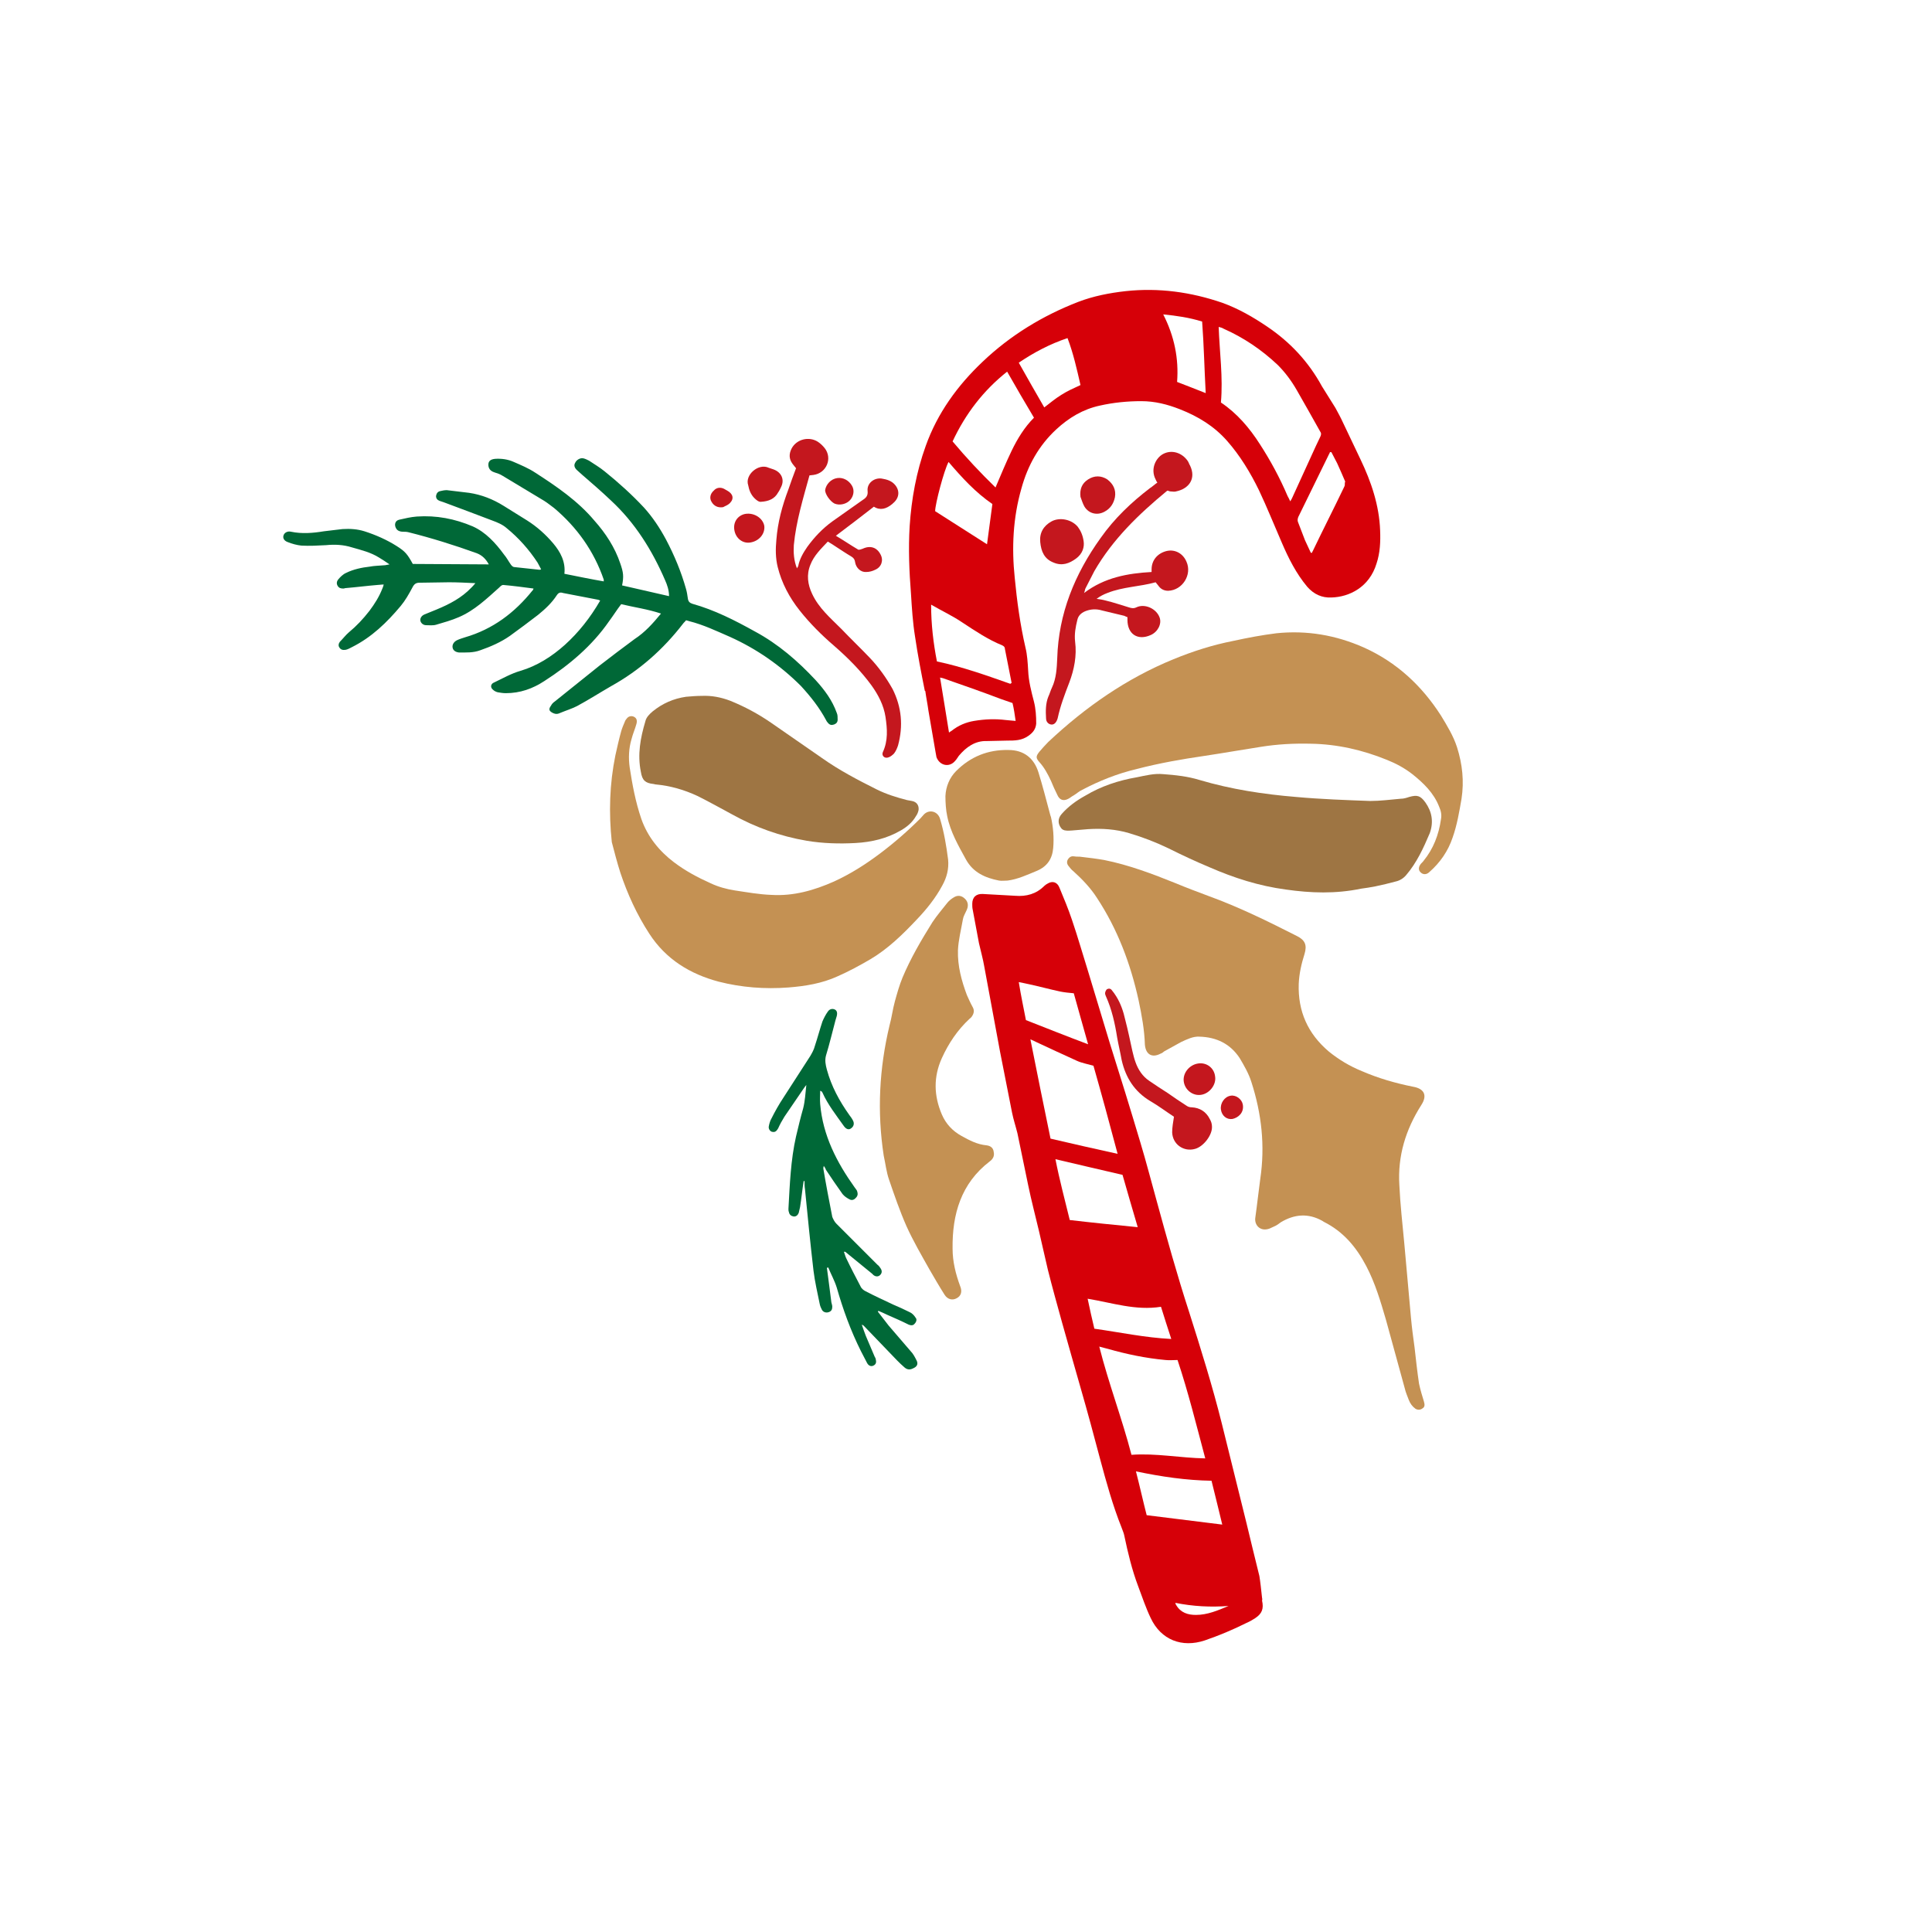 <?xml version="1.0" encoding="utf-8"?>
<!-- Generator: Adobe Illustrator 21.1.0, SVG Export Plug-In . SVG Version: 6.00 Build 0)  -->
<svg version="1.1" id="Calque_1" xmlns="http://www.w3.org/2000/svg" xmlns:xlink="http://www.w3.org/1999/xlink" x="0px" y="0px"
	 viewBox="0 0 432 432" style="enable-background:new 0 0 432 432;" xml:space="preserve">
<style type="text/css">
	.st0{fill:#366D9E;}
	.st1{fill:#534741;}
	.st2{fill:#1B1464;}
	.st3{fill:#599DC2;}
	.st4{fill:#597C8F;}
	.st5{fill:#0071BC;}
	.st6{fill:#666666;}
	.st7{fill:#86B9D4;}
	.st8{fill:#006837;}
	.st9{fill:#C1272D;}
	.st10{fill:#C49153;}
	.st11{fill:#FCC921;}
	.st12{fill:#009245;}
	.st13{fill:#808080;}
	.st14{fill:#80D8D0;}
	.st15{fill:#00A99D;}
	.st16{fill:#333333;}
	.st17{fill:#1A1A1A;}
	.st18{fill:#999999;}
	.st19{fill:#E6E6E6;}
	.st20{fill:#009F3D;}
	.st21{fill:#1360A8;}
	.st22{fill:#4D4D4D;}
	.st23{fill:#DBB76F;}
	.st24{fill:#B59255;}
	.st25{fill:#AC1E2C;}
	.st26{fill:#461E05;}
	.st27{fill:#D8A749;}
	.st28{fill:#FFFFFF;}
	.st29{fill:#E6BE8B;}
	.st30{fill:#F2F2F2;}
	.st31{fill:#084C84;}
	.st32{fill:#ED1C24;}
	.st33{fill:#736357;}
	.st34{fill:#F7931E;}
	.st35{fill:#754C24;}
	.st36{fill:#AD8049;}
	.st37{fill:#D60008;}
	.st38{fill:#9E7543;}
	.st39{fill:#C4171E;}
	.st40{fill:#123021;}
	.st41{fill:#FBB03B;}
	.st42{fill:#E00024;}
	.st43{fill:#821119;}
</style>
<g>
	<g>
		<path class="st37" d="M282.2,357.3c-0.2-1.9-0.4-3.7-0.6-4.9c-1.1-4.4-2-8.2-2.9-11.9c-1.8-7.4-3.7-14.8-5.5-22.2
			c-2.1-8.4-4.7-16.7-7.3-24.9c-2.7-8.3-5-16.6-7.3-25c-1.2-4.3-2.3-8.6-3.6-12.9c-2.2-7.4-4.5-14.8-6.8-22.1
			c-1.6-5.4-3.3-10.8-4.9-16.2c-1.2-3.8-2.3-7.7-3.6-11.5c-0.8-2.4-1.8-4.8-2.8-7.2c-0.5-1.3-1.6-1.6-2.7-0.9
			c-0.2,0.1-0.5,0.3-0.7,0.5c-1.8,1.8-4,2.4-6.5,2.2c-2.4-0.1-4.8-0.3-7.2-0.4c-1.5-0.1-2.4,0.7-2.4,2.2c0,0.4,0,0.9,0.1,1.3
			c0.5,2.5,0.9,5,1.4,7.5c0.4,1.8,0.9,3.5,1.2,5.3c1.2,6.3,2.3,12.6,3.5,18.9c0.9,4.6,1.8,9.2,2.7,13.7c0.3,1.5,0.8,3,1.2,4.6
			c0.8,3.9,1.6,7.7,2.4,11.6c0.7,3.4,1.6,6.8,2.4,10.2c0.7,2.9,1.3,5.8,2,8.7c1,4,2.1,7.9,3.2,11.9c1.4,5,2.8,9.9,4.2,14.8
			c1.5,5.2,2.9,10.4,4.3,15.7c1.4,5.2,2.8,10.3,4.8,15.3c0.2,0.6,0.5,1.2,0.6,1.8c0.8,3.8,1.7,7.6,3.1,11.3c0.9,2.4,1.7,4.8,2.8,7.1
			c2.3,4.9,7,6.7,12.1,5c3.2-1.1,6.3-2.4,9.3-3.9c0.7-0.3,1.4-0.7,2-1.1c1.5-1,1.9-2.1,1.5-3.9C282.3,357.5,282.2,357.4,282.2,357.3
			z M229.4,228.1c-0.5-2.6-1.1-5.4-1.6-8.5c0.9,0.2,1.6,0.3,2.4,0.5c2.3,0.5,4.5,1.1,6.8,1.6c1,0.2,2,0.3,3.1,0.4
			c1,3.7,2.1,7.4,3.2,11.4C238.5,231.7,234,229.9,229.4,228.1z M230.4,232.4c0.5,0.2,0.9,0.4,1.3,0.6c3,1.4,6,2.8,9.1,4.2
			c1.1,0.5,2.3,0.7,3.7,1.1c1.8,6.3,3.6,12.9,5.4,19.7c-5-1.1-9.9-2.2-15-3.4C233.4,247.3,231.9,240,230.4,232.4z M239.2,272.8
			c-1.1-4.5-2.3-9-3.2-13.6c5,1.2,9.9,2.3,15,3.5c1.1,3.8,2.2,7.7,3.4,11.7C249.3,273.9,244.3,273.4,239.2,272.8z M243.2,290.4
			c5.5,0.9,10.7,2.7,16.4,1.8c0.7,2.3,1.5,4.7,2.3,7.2c-5.9-0.3-11.5-1.5-17.2-2.3C244.2,295,243.7,292.8,243.2,290.4z M245.8,301.1
			c0.8,0.2,1.4,0.4,1.9,0.5c4.2,1.2,8.5,2.1,12.9,2.5c0.9,0.1,1.8,0,2.7,0c2.4,7.2,4.2,14.5,6.2,22c-5.6-0.1-11-1.2-16.5-0.8
			C250.9,317.2,247.9,309.4,245.8,301.1z M256.4,338.8c-0.8-3.1-1.5-6.3-2.4-9.8c5.7,1.2,11.2,2,16.9,2.1c0.8,3.3,1.6,6.4,2.4,9.8
			C267.6,340.2,262.1,339.5,256.4,338.8z M267.4,361.1c-1.8,0-3.4-0.5-4.4-2.2c-0.1-0.1-0.1-0.2-0.2-0.5c4,0.8,7.9,1,11.9,0.7
			C272.3,360.1,270,361.1,267.4,361.1z"/>
		<path class="st37" d="M308.6,118.6c-0.2-5.6-2-10.9-4.4-15.9c-1.3-2.7-2.6-5.5-3.9-8.2c-0.5-1.1-1.1-2.2-1.7-3.3
			c-1-1.6-2-3.2-3-4.8c-3-5.5-7.1-9.9-12.3-13.4c-3.1-2.1-6.4-4-10-5.3c-7-2.4-14.2-3.4-21.6-2.6c-3.6,0.4-7.2,1.1-10.6,2.4
			c-8,3.1-15.2,7.5-21.4,13.4c-5.6,5.3-10.1,11.5-12.7,18.8c-2.1,5.8-3.2,11.9-3.6,18c-0.3,5-0.1,10,0.3,15.1
			c0.2,3.2,0.4,6.4,0.9,9.5c0.6,4.1,1.4,8.2,2.2,12.2c0,0,0.1,0,0.1,0c0.2,1.5,0.5,2.9,0.7,4.4c0.5,3.1,1.1,6.2,1.6,9.3
			c0.1,0.4,0.1,0.7,0.2,1.1c0.7,1.9,2.9,2.4,4.2,0.8c0.3-0.3,0.5-0.7,0.8-1.1c1.6-1.9,3.6-3.4,6.3-3.3c1.5,0,3-0.1,4.5-0.1
			c1.7,0,3.3,0,4.8-1.1c1-0.7,1.6-1.5,1.7-2.7c0-1.7-0.1-3.3-0.5-4.9c-0.6-2.3-1.2-4.6-1.3-7c-0.1-1.7-0.2-3.5-0.6-5.1
			c-1.2-5.2-1.9-10.4-2.4-15.6c-0.7-6.7-0.4-13.4,1.5-20c1.4-5.1,3.9-9.6,7.8-13.2c2.8-2.6,6-4.5,9.7-5.3c3.1-0.7,6.2-1,9.3-1
			c3,0,5.8,0.7,8.6,1.8c4.1,1.6,7.7,3.8,10.6,7.1c2.9,3.3,5.2,7.1,7.1,11c1.8,3.8,3.4,7.8,5.1,11.7c1.5,3.5,3.2,6.9,5.7,9.9
			c1.5,1.7,3.3,2.5,5.4,2.4c4-0.1,8.5-2.3,10.1-7.6C308.6,123.6,308.7,121.1,308.6,118.6z M212.1,103.3c3,3.5,6,6.8,9.8,9.4
			c-0.4,3-0.8,5.9-1.2,9c-3.9-2.5-7.7-4.9-11.6-7.4C209.1,112.7,211.1,105.1,212.1,103.3z M209.5,147.9c-0.8-4.1-1.3-8.3-1.3-12.7
			c2.4,1.4,4.8,2.5,7,4c2.9,1.9,5.7,3.8,8.9,5.1c0.4,0.2,0.6,0.4,0.6,0.8c0.5,2.5,1,5,1.5,7.6c-0.1,0.1-0.2,0.1-0.3,0.2
			C220.5,151,215.2,149.1,209.5,147.9z M227.1,161.2c-0.8-0.1-1.5-0.1-2.2-0.2c-2.4-0.3-4.7-0.2-7.1,0.2c-1.8,0.3-3.5,1-5,2.2
			c-0.2,0.1-0.3,0.2-0.6,0.4c-0.7-4.2-1.3-8.2-2-12.3c0.3,0.1,0.6,0.1,0.8,0.2c4.3,1.5,8.6,3,12.8,4.6c0.9,0.3,1.7,0.6,2.6,0.9
			C226.7,158.4,226.9,159.8,227.1,161.2z M226.2,100.8c-1.3,2.7-2.4,5.4-3.6,8.2c-3.3-3.2-6.5-6.6-9.6-10.3
			c2.9-6.2,6.9-11.4,12.2-15.6c2,3.5,3.9,6.8,6,10.3C229.1,95.5,227.5,98.1,226.2,100.8z M237.3,88.3c-1.3,0.8-2.5,1.8-3.8,2.8
			c-1.9-3.3-3.8-6.6-5.7-10c3.4-2.3,7-4.2,10.9-5.5c1.3,3.4,2.1,7,2.9,10.5C240.1,86.8,238.7,87.4,237.3,88.3z M263.2,85.4
			c0.4-5.2-0.6-10.2-3.1-15.1c3,0.3,5.8,0.7,8.7,1.6c0.4,5.3,0.5,10.6,0.8,16C267.3,87,265.3,86.2,263.2,85.4z M288.5,112.1
			c-0.2-0.5-0.4-0.8-0.6-1.2c-1.7-4-3.8-7.9-6.2-11.6c-2.3-3.6-5.1-6.9-8.7-9.3c0.5-5.6-0.3-11.2-0.5-16.9c0.4,0.1,0.8,0.2,1.1,0.4
			c4.5,2,8.5,4.7,12.1,8.1c1.7,1.7,3.1,3.6,4.3,5.7c1.8,3.1,3.5,6.2,5.2,9.2c0.3,0.4,0.2,0.8,0,1.2c-0.3,0.7-0.7,1.4-1,2.1
			c-1.8,3.9-3.5,7.7-5.3,11.6C288.8,111.6,288.7,111.8,288.5,112.1z M300.7,108.4c0,0.2-0.1,0.4-0.2,0.6c-2.3,4.8-4.7,9.5-7,14.3
			c-0.1,0.1-0.1,0.2-0.1,0.3c-0.1,0-0.2,0-0.3,0c-0.4-0.9-0.9-1.9-1.3-2.8c-0.5-1.3-1-2.6-1.5-3.9c-0.2-0.4-0.2-0.8,0-1.3
			c2.3-4.7,4.6-9.4,6.9-14.1c0.1-0.1,0.1-0.3,0.2-0.4c0.1,0,0.2,0,0.3,0c0.4,0.8,0.9,1.7,1.3,2.5c0.6,1.3,1.2,2.7,1.8,4.1
			C300.7,107.8,300.7,108.1,300.7,108.4z"/>
	</g>
	<g>
		<path class="st8" d="M184.7,161c0.1,0.2,0.2,0.4,0.4,0.6c0.4,0.5,0.8,0.6,1.4,0.4c0.5-0.2,0.8-0.5,0.8-1.1c0-0.5,0-1.1-0.2-1.5
			c-1-2.8-2.7-5.1-4.7-7.3c-4-4.3-8.4-8.1-13.6-10.9c-4.5-2.5-9-4.8-14-6.2c-0.6-0.2-0.9-0.5-1-1.2c-0.1-0.7-0.2-1.4-0.4-2.1
			c-1.1-3.9-2.6-7.5-4.5-11.1c-1.4-2.6-3-5-4.9-7.1c-2.7-2.9-5.7-5.6-8.8-8.1c-1.1-0.9-2.3-1.6-3.5-2.4c-0.4-0.2-0.8-0.4-1.2-0.5
			c-0.7-0.2-1.6,0.3-1.9,1c-0.3,0.5-0.2,1.1,0.5,1.7c0.3,0.3,0.7,0.6,1,0.9c2.2,1.9,4.4,3.8,6.5,5.8c5.4,5,9.2,11.1,12.1,17.8
			c0.5,1.1,0.9,2.3,0.9,3.6c-3.5-0.8-7-1.6-10.5-2.4c0.4-2,0.3-2.9-0.4-4.9c-1.2-3.6-3.3-6.8-5.8-9.6c-3.7-4.4-8.4-7.6-13.2-10.7
			c-1.5-1-3.2-1.7-4.8-2.4c-1.3-0.6-2.8-0.8-4.2-0.7c-1,0.1-1.5,0.5-1.5,1.3c0,0.8,0.4,1.4,1.3,1.7c0.6,0.2,1.3,0.4,1.9,0.8
			c3.1,1.9,6.2,3.7,9.3,5.6c0.8,0.5,1.5,1.1,2.2,1.6c5.1,4.3,8.9,9.6,11.1,16c0,0.1,0,0.2,0,0.4c-2.9-0.5-5.8-1.1-8.8-1.7
			c0.3-2.7-0.9-4.9-2.5-6.8c-1.7-2-3.6-3.7-5.8-5.1c-1.8-1.1-3.5-2.2-5.3-3.3c-2.4-1.5-5-2.5-7.7-2.9c-1.7-0.2-3.3-0.4-5-0.6
			c-0.5,0-1,0.1-1.4,0.2c-0.6,0.1-0.9,0.5-1,1.1c0,0.6,0.3,0.9,0.8,1.1c0.3,0.1,0.6,0.2,0.9,0.3c3.7,1.4,7.3,2.7,10.9,4.1
			c1.1,0.4,2.3,0.9,3.2,1.7c2.7,2.2,5,4.8,6.9,7.7c0.3,0.5,0.5,1,0.8,1.5c-0.2,0.1-0.3,0.1-0.4,0.1c-1.9-0.2-3.8-0.4-5.6-0.6
			c-0.3,0-0.6-0.3-0.8-0.6c-0.5-0.7-0.9-1.5-1.5-2.2c-1.9-2.6-4.1-5-7-6.3c-4-1.7-8.1-2.5-12.5-2.2c-1.3,0.1-2.6,0.4-3.9,0.7
			c-1,0.2-1.2,1.2-0.7,2c0.3,0.5,0.9,0.7,1.5,0.7c0.4,0,0.8,0,1.2,0.1c5.2,1.3,10.3,2.9,15.3,4.7c1.3,0.5,2.1,1.4,2.7,2.5
			c-5.7,0-11.3-0.1-17-0.1c-1.2-2.2-1.7-2.8-3.6-4c-2.2-1.4-4.7-2.5-7.2-3.3c-1.6-0.5-3.2-0.6-4.9-0.5c-1.4,0.2-2.8,0.3-4.2,0.5
			c-2.4,0.4-4.9,0.6-7.3,0.1c-0.8-0.2-1.5,0.2-1.7,0.8c-0.2,0.6,0.1,1.2,0.9,1.5c1,0.4,2.1,0.7,3.1,0.8c1.8,0.1,3.7,0,5.5-0.1
			c2-0.2,3.9-0.1,5.8,0.5c2.1,0.6,4.2,1.1,6.1,2.3c0.7,0.4,1.4,0.9,2.3,1.5c-0.6,0.1-0.9,0.2-1.2,0.2c-1.1,0.1-2.2,0.1-3.2,0.3
			c-1.8,0.2-3.7,0.6-5.3,1.4c-0.7,0.3-1.3,0.9-1.8,1.5c-0.3,0.4-0.4,0.9-0.1,1.4c0.3,0.5,0.7,0.6,1.3,0.6c0.2,0,0.3-0.1,0.5-0.1
			c2.4-0.2,4.7-0.5,7.1-0.7c0.4,0,0.8-0.1,1.4-0.1c-0.1,0.4-0.2,0.7-0.3,0.9c-0.7,1.8-1.7,3.4-2.9,5c-1.4,1.8-2.9,3.4-4.6,4.8
			c-0.7,0.6-1.3,1.4-2,2.1c-0.3,0.4-0.4,0.9-0.1,1.3c0.3,0.5,0.8,0.6,1.4,0.5c0.5-0.1,1-0.4,1.4-0.6c4.4-2.2,7.8-5.5,10.9-9.2
			c1-1.2,1.8-2.6,2.6-4.1c0.4-0.8,0.8-1.1,1.6-1.1c2.2,0,4.4-0.1,6.6-0.1c1.9,0,3.7,0.1,5.9,0.2c-0.4,0.5-0.7,0.8-0.9,1
			c-2.2,2.3-4.9,3.7-7.8,4.9c-0.9,0.4-1.8,0.7-2.7,1.1c-0.7,0.3-1,0.9-0.9,1.4c0.1,0.5,0.6,1,1.3,1c0.7,0,1.5,0.1,2.2-0.1
			c1.7-0.5,3.5-1,5.1-1.7c3.5-1.5,6.2-4.1,9-6.6c0.3-0.3,0.6-0.6,0.9-0.6c2.3,0.2,4.5,0.5,6.8,0.8c-0.1,0.2-0.1,0.4-0.2,0.4
			c-4,5-8.9,8.7-15.1,10.5c-0.6,0.2-1.3,0.4-1.9,0.7c-0.7,0.4-1,1-0.9,1.6c0.1,0.6,0.6,1,1.4,1.1c1.6,0,3.2,0.1,4.8-0.5
			c2.3-0.8,4.6-1.8,6.6-3.2c2.1-1.5,4.2-3.1,6.3-4.7c1.6-1.3,3.1-2.7,4.2-4.4c0.4-0.6,0.8-0.7,1.4-0.5c2.6,0.5,5.2,1,7.8,1.5
			c0.1,0,0.3,0.1,0.5,0.2c-2.2,3.8-4.8,7.1-7.9,9.9c-2.9,2.6-6.2,4.7-9.9,5.8c-2.1,0.6-4,1.7-5.9,2.6c-0.8,0.3-0.9,1.1-0.3,1.6
			c0.3,0.3,0.7,0.5,1.1,0.6c0.6,0.1,1.2,0.2,1.8,0.2c3.2,0,6-1,8.6-2.7c5.6-3.6,10.7-7.9,14.5-13.4c0.9-1.2,1.7-2.5,2.7-3.8
			c2.9,0.7,5.9,1.1,8.9,2.1c-1.8,2.2-3.6,4.2-5.9,5.7c-2.6,1.9-5.2,3.9-7.8,5.9c-3.4,2.7-6.7,5.4-10.1,8.1c-0.3,0.2-0.6,0.5-0.8,0.9
			c-0.3,0.4-0.5,0.8-0.2,1.2c0.3,0.3,0.7,0.5,1.1,0.6c0.4,0.1,0.8,0,1.2-0.2c1.2-0.5,2.5-0.9,3.7-1.5c2.6-1.4,5.1-3,7.7-4.5
			c6.3-3.5,11.6-8.2,16-13.9c0.2-0.3,0.5-0.5,0.7-0.8c0.3,0.1,0.5,0.1,0.7,0.2c3.2,0.8,6.1,2.2,9.1,3.5c6,2.7,11.3,6.4,15.9,11
			C181.3,155.8,183.2,158.2,184.7,161z"/>
		<path class="st8" d="M205,304.3c-0.4-0.8-0.8-1.6-1.4-2.2c-1.6-1.9-3.3-3.8-4.9-5.7c-0.8-1-1.6-2.1-2.4-3.1c0-0.1,0.1-0.1,0.1-0.2
			c0.7,0.3,1.4,0.6,2,0.9c1.6,0.7,3.2,1.4,4.8,2.2c0.5,0.2,1,0.2,1.3-0.2c0.4-0.4,0.6-1,0.2-1.4c-0.3-0.5-0.8-1-1.3-1.2
			c-1.2-0.6-2.5-1.2-3.7-1.7c-2.1-1-4.1-1.9-6.2-3c-0.4-0.2-0.9-0.6-1.1-1.1c-1.1-2.1-2.2-4.2-3.2-6.3c-0.2-0.4-0.3-0.9-0.5-1.4
			c0.2,0,0.3,0,0.3,0c2,1.6,4,3.3,6,4.9c0.1,0.1,0.2,0.2,0.3,0.3c0.5,0.4,1.1,0.4,1.5,0c0.4-0.4,0.5-0.9,0.1-1.5
			c-0.2-0.3-0.4-0.6-0.7-0.8c-0.7-0.7-1.4-1.4-2.1-2.1c-2.4-2.4-4.7-4.7-7.1-7.1c-0.4-0.4-0.7-1-0.9-1.5c-0.7-3.6-1.4-7.2-2-10.8
			c0-0.1,0-0.3,0.1-0.6c0.3,0.4,0.4,0.6,0.5,0.9c1.2,1.8,2.4,3.6,3.7,5.4c0.4,0.5,1,0.9,1.6,1.2c0.6,0.3,1.1,0,1.5-0.5
			c0.4-0.5,0.3-1,0.1-1.5c-0.1-0.2-0.3-0.4-0.5-0.7c-4-5.6-7.1-11.6-7.7-18.6c-0.1-1,0-2,0-3c0.3,0.1,0.4,0.2,0.5,0.4
			c1.2,2.7,3.1,5.1,4.8,7.5c0.5,0.7,1.1,0.9,1.6,0.5c0.6-0.4,0.8-1.1,0.4-1.8c-0.2-0.4-0.5-0.8-0.8-1.2c-2.2-3.1-4-6.4-5-10.1
			c-0.3-1.1-0.5-2.1-0.2-3.2c0.8-2.6,1.4-5.2,2.1-7.8c0.1-0.3,0.2-0.7,0.3-1c0.2-0.8,0-1.3-0.5-1.5c-0.5-0.2-1.1-0.1-1.5,0.5
			c-0.5,0.7-0.9,1.5-1.2,2.2c-0.6,1.8-1.1,3.7-1.7,5.5c-0.2,0.8-0.6,1.5-1,2.2c-2,3.1-4,6.2-6,9.3c-1,1.5-1.9,3.1-2.7,4.7
			c-0.3,0.5-0.5,1.2-0.6,1.8c-0.1,0.6,0.4,1.2,0.9,1.2c0.6,0.1,0.9-0.3,1.2-0.8c0.4-0.9,0.9-1.8,1.4-2.6c1.4-2.1,2.9-4.2,4.3-6.3
			c0.1-0.2,0.3-0.4,0.6-0.8c-0.2,1.9-0.3,3.6-0.7,5.2c-0.6,2.1-1.1,4.2-1.6,6.3c-1.2,5.3-1.4,10.8-1.7,16.2c0,0.2,0,0.5,0.1,0.7
			c0.1,0.6,0.5,0.9,1,1c0.6,0.1,1-0.3,1.2-0.8c0.1-0.4,0.2-0.9,0.3-1.3c0.3-1.9,0.5-3.9,0.8-5.8c0.1,0,0.1,0,0.2,0
			c0,0.6,0,1.2,0.1,1.8c0.6,6.1,1.2,12.2,1.9,18.2c0.3,2.5,0.9,5,1.4,7.5c0.1,0.5,0.3,0.9,0.5,1.3c0.3,0.5,0.9,0.7,1.5,0.5
			c0.6-0.2,0.8-0.6,0.8-1.2c0-0.3-0.1-0.6-0.2-1c-0.3-2.6-0.7-5.2-1-7.7c0.1,0,0.2-0.1,0.3-0.1c0.6,1.5,1.4,2.9,1.9,4.5
			c1.4,4.9,3.1,9.6,5.4,14.2c0.5,0.9,0.9,1.8,1.4,2.7c0.4,0.7,1,0.8,1.5,0.5c0.5-0.3,0.6-0.7,0.4-1.5c-0.1-0.2-0.1-0.3-0.2-0.4
			c-0.7-1.6-1.3-3.1-2-4.7c-0.3-0.8-0.6-1.6-0.9-2.5c0.2,0.1,0.3,0.1,0.4,0.2c2.5,2.6,5,5.2,7.5,7.8c0.5,0.5,1.1,1.1,1.7,1.6
			c0.6,0.5,1.2,0.5,1.8,0.2C205.1,305.6,205.3,305,205,304.3z"/>
	</g>
	<g>
		<g>
			<path class="st38" d="M318.7,179.4c-1.1-1.5-1.8-1.7-3.6-1.2c-0.6,0.2-1.2,0.4-1.9,0.4c-2.3,0.2-4.6,0.5-6.8,0.5
				c-5.5-0.2-11.1-0.4-16.6-0.9c-7.3-0.6-14.5-1.7-21.6-3.8c-2.6-0.8-5.3-1.1-8.1-1.3c-2-0.2-3.9,0.3-5.9,0.7c-4.1,0.7-8,2-11.5,4.1
				c-2,1.1-3.8,2.4-5.3,4.1c-0.9,1-0.9,2.2-0.1,3.2c0.2,0.3,0.7,0.5,1,0.5c0.5,0.1,1,0,1.4,0c1.2-0.1,2.4-0.2,3.6-0.3
				c3.1-0.2,6.2,0,9.2,0.9c3,0.9,5.9,2,8.8,3.4c3,1.5,6,2.9,9.1,4.2c5.5,2.4,11.1,4.2,17.1,5c5.6,0.8,11.1,1,16.9-0.2
				c0.9-0.1,2-0.3,3.1-0.5c1.5-0.3,3.1-0.7,4.6-1.1c0.9-0.2,1.7-0.7,2.3-1.4c2.4-2.8,3.9-6.1,5.3-9.4
				C320.6,183.8,320.2,181.5,318.7,179.4z"/>
			<path class="st38" d="M203.9,179.1c-0.4-0.1-0.7-0.1-1.1-0.2c-2.3-0.6-4.6-1.3-6.8-2.4c-4.2-2.1-8.4-4.3-12.2-7
				c-3.8-2.6-7.6-5.3-11.4-7.9c-2.9-2-5.9-3.6-9.1-4.9c-2.1-0.8-4.2-1.2-6.4-1.1c-1.2,0-2.3,0.1-3.5,0.2c-2.8,0.4-5.3,1.5-7.5,3.3
				c-0.7,0.6-1.4,1.3-1.6,2.2c-1.1,3.7-1.8,7.4-1,11.3c0.3,1.9,1,2.5,2.8,2.7c0.2,0,0.3,0.1,0.5,0.1c3.3,0.3,6.4,1.2,9.4,2.6
				c2.6,1.3,5.1,2.7,7.7,4.1c5.2,2.9,10.8,4.9,16.7,5.9c3.6,0.6,7.3,0.7,10.9,0.5c3.6-0.2,7-1,10.1-2.8c1.4-0.8,2.6-1.8,3.4-3.2
				c0.3-0.4,0.5-0.9,0.6-1.4C205.5,180.1,205,179.3,203.9,179.1z"/>
		</g>
		<g>
			<path class="st10" d="M317.3,309.4c-0.4-2.7-0.7-5.4-1-8.1c-0.3-2.2-0.6-4.4-0.8-6.6c-0.5-5.6-1-11.1-1.5-16.7
				c-0.4-4.3-0.9-8.6-1.1-13c-0.4-6.5,1.4-12.4,4.9-17.9c1.5-2.3,0.5-3.7-1.8-4.1c-4-0.8-7.8-1.9-11.5-3.5c-2.7-1.1-5.2-2.6-7.4-4.4
				c-4.7-4-6.9-9-6.7-15.1c0.1-2.3,0.6-4.5,1.3-6.7c0.6-2,0.1-3.1-1.7-4c-6.5-3.3-13-6.5-19.9-9c-2.4-0.9-4.8-1.8-7.2-2.8
				c-5.2-2.1-10.5-4.1-16-5.2c-1.7-0.3-3.4-0.5-5.1-0.7c-0.5-0.1-1,0-1.5-0.1c-0.6-0.1-1,0-1.4,0.5c-0.4,0.5-0.4,1.1,0,1.6
				c0.3,0.4,0.7,0.9,1.1,1.2c2,1.8,3.9,3.8,5.3,6c4.6,7,7.5,14.7,9.3,22.9c0.7,3.3,1.3,6.6,1.4,9.9c0.2,2.2,1.6,3,3.5,2
				c0.3-0.1,0.6-0.3,0.8-0.5c1.3-0.7,2.5-1.4,3.8-2.1c1.3-0.6,2.7-1.3,4.1-1.2c3.8,0.1,6.9,1.6,9,4.8c1,1.7,2,3.4,2.6,5.3
				c2.3,7.1,3.1,14.3,2,21.7c-0.4,2.9-0.7,5.8-1.1,8.6c-0.3,1.7,1.1,3.3,3.2,2.5c0.4-0.2,0.9-0.4,1.3-0.6c0.4-0.2,0.8-0.5,1.2-0.8
				c3-1.8,6.1-2.1,9.3-0.3c0.1,0.1,0.2,0.1,0.3,0.2c4.4,2.2,7.3,5.7,9.5,9.9c2,3.8,3.2,7.9,4.4,12c1.4,5.1,2.8,10.2,4.2,15.3
				c0.2,0.9,0.6,1.8,0.9,2.6c0.3,0.8,0.8,1.5,1.5,2c0.5,0.3,1.1,0.3,1.6-0.1c0.5-0.3,0.5-0.8,0.3-1.5
				C318,312.1,317.6,310.8,317.3,309.4z"/>
			<path class="st10" d="M325.8,167.1c-0.8-2.5-2.2-4.8-3.6-7.1c-4.3-6.7-9.9-11.9-17.2-15.2c-6.3-2.8-12.8-3.9-19.6-3.2
				c-3.2,0.4-6.4,1-9.6,1.7c-4.6,0.9-9,2.3-13.4,4.1c-10.5,4.3-19.7,10.7-28,18.5c-0.7,0.7-1.4,1.5-2,2.2c-0.8,1-0.8,1.4,0,2.3
				c1.1,1.2,1.9,2.7,2.6,4.2c0.4,1,0.9,2.1,1.4,3.1c0.5,1.2,1.4,1.5,2.5,0.9c0.4-0.2,0.7-0.5,1.1-0.7c0.7-0.4,1.3-1,2-1.3
				c3.8-2,7.8-3.6,12-4.6c5.3-1.4,10.7-2.3,14.8-2.9c5.3-0.8,9.2-1.5,13.1-2.1c3.7-0.6,7.5-0.8,11.3-0.7c5.8,0.1,11.5,1.4,16.9,3.6
				c2,0.8,3.9,1.8,5.7,3.2c2.5,2,4.8,4.2,6,7.3c0.4,0.9,0.6,1.8,0.4,2.8c-0.5,3.5-1.7,6.6-3.9,9.3c-0.2,0.3-0.5,0.5-0.7,0.8
				c-0.5,0.7-0.4,1.4,0.1,1.8c0.5,0.5,1.3,0.5,1.9-0.1c2.4-2.1,4.2-4.7,5.2-7.7c1-2.8,1.5-5.8,2-8.7
				C327.4,174.7,327,170.9,325.8,167.1z"/>
			<path class="st10" d="M205,205.6c2.2-2.3,4.2-4.8,5.7-7.6c1-1.8,1.5-3.7,1.3-5.8c-0.4-3.1-0.9-6.1-1.8-9.1
				c-0.5-1.7-2.4-2.2-3.6-1c-0.3,0.3-0.5,0.6-0.8,0.9c-2.8,2.8-5.9,5.5-9.1,7.9c-3.2,2.4-6.5,4.5-10.2,6.2c-4.5,2-9.1,3.3-14,3
				c-2.8-0.1-5.5-0.6-8.2-1c-1.9-0.3-3.7-0.8-5.4-1.6c-2.9-1.3-5.7-2.8-8.2-4.7c-3.3-2.5-5.9-5.7-7.3-9.7c-1.3-3.8-2-7.6-2.6-11.5
				c-0.3-2.1-0.2-4.3,0.4-6.3c0.3-1.2,0.8-2.3,1.1-3.4c0.2-0.7,0.1-1.3-0.5-1.6c-0.5-0.3-1.2-0.2-1.6,0.3c-0.2,0.2-0.4,0.5-0.5,0.8
				c-0.3,0.7-0.6,1.4-0.8,2.1c-0.5,1.8-0.9,3.6-1.3,5.4c-1.3,6.4-1.5,12.8-0.8,19.4c0.6,2.3,1.2,4.6,1.9,6.8
				c1.6,4.8,3.7,9.4,6.5,13.7c3.7,5.7,9.1,9,15.5,10.7c5.1,1.3,10.3,1.7,15.6,1.3c3.8-0.3,7.5-0.9,11-2.5c2.5-1.1,4.9-2.4,7.3-3.8
				C198.5,212.2,201.8,209,205,205.6z"/>
			<path class="st10" d="M220.6,256.1c-2.1-0.2-3.8-1.1-5.6-2.1c-2-1.1-3.5-2.7-4.4-4.8c-1.8-4.2-1.9-8.4,0-12.6
				c1.5-3.3,3.5-6.3,6.2-8.8c0.2-0.2,0.4-0.3,0.5-0.5c0.5-0.7,0.6-1.4,0.2-2.1c-0.5-0.9-0.9-1.8-1.3-2.7c-1.2-3.2-2.1-6.5-2-10
				c0.1-2.3,0.7-4.6,1.1-6.9c0.1-0.7,0.5-1.3,0.8-2c0.5-1,0.4-1.9-0.3-2.6c-0.8-0.8-1.7-0.9-2.6-0.3c-0.5,0.3-1,0.7-1.4,1.2
				c-1.1,1.4-2.3,2.8-3.3,4.3c-2.5,4-4.9,8.1-6.7,12.4c-0.7,1.7-1.2,3.5-1.7,5.3c-0.5,1.8-0.7,3.6-1.2,5.4
				c-2.3,9.6-2.8,19.3-1.3,29.1c0.4,1.8,0.6,3.7,1.2,5.4c1.2,3.5,2.4,7,3.9,10.4c1.5,3.3,3.3,6.4,5.1,9.6c1.1,1.9,2.2,3.8,3.4,5.7
				c0.7,1.1,1.8,1.3,2.7,0.8c1-0.5,1.3-1.5,0.8-2.7c-1-2.7-1.7-5.5-1.7-8.4c-0.1-7.7,1.9-14.6,8.3-19.5c0.7-0.5,1.1-1.2,0.9-2.1
				C222.1,256.6,221.4,256.2,220.6,256.1z"/>
			<path class="st10" d="M234.7,181.7c-0.8-3-1.6-6.1-2.5-9c-1-3.2-3.3-5-6.7-5c-4.6-0.1-8.5,1.5-11.7,4.7c-1.5,1.5-2.3,3.5-2.4,5.6
				c0,1.5,0.1,3.1,0.4,4.5c0.7,3.5,2.5,6.6,4.2,9.7c1.6,2.9,4.3,4.1,7.4,4.7c0.6,0.1,1.3,0,1.9,0c2.3-0.3,4.4-1.3,6.6-2.2
				c2.3-1,3.4-2.7,3.6-5.1c0.2-2.3,0-4.7-0.5-6.9C234.8,182.2,234.8,182,234.7,181.7z"/>
		</g>
	</g>
	<g>
		<path class="st39" d="M194.5,147.1c-2.1-2.2-4.3-4.3-6.4-6.5c-2.4-2.4-5-4.6-6.5-7.8c-1-2.1-1.3-4.3-0.4-6.5
			c0.8-2.1,2.4-3.6,3.9-5.2c0.7,0.4,1.3,0.8,1.9,1.2c1.1,0.7,2.1,1.4,3.3,2.1c0.5,0.3,0.8,0.6,0.9,1.3c0.2,1.3,1.3,2.3,2.5,2.2
			c0.7,0,1.4-0.2,2-0.5c1.4-0.6,1.9-2.1,1.2-3.4c-0.8-1.6-2.3-2.1-4-1.3c-0.3,0.1-0.8,0.3-1,0.2c-1.7-1-3.3-2.1-5-3.1
			c2.9-2.2,5.7-4.3,8.5-6.5c1.4,0.9,2.8,0.5,4.1-0.6c0,0,0.1,0,0.1-0.1c1.4-1.1,1.7-2.7,0.6-4.1c-0.8-1-1.9-1.3-3.1-1.5
			c-1.7-0.2-3.3,1.1-3.1,2.8c0.1,1-0.3,1.5-1.1,2c-2.3,1.6-4.5,3.2-6.8,4.8c-2.2,1.6-4,3.5-5.6,5.7c-0.9,1.3-1.7,2.7-2,4.2
			c0,0.2-0.2,0.3-0.3,0.6c-0.7-1.8-0.8-3.5-0.7-5.2c0.5-5.3,2.1-10.5,3.5-15.6c0.3,0,0.6-0.1,0.9-0.1c2.9-0.4,4.3-3.7,2.5-6
			c-0.4-0.5-0.9-1-1.5-1.4c-2-1.3-4.8-0.6-5.9,1.5c-0.6,1.2-0.6,2.3,0.2,3.4c0.2,0.3,0.5,0.6,0.8,1c-0.6,1.6-1.2,3.2-1.7,4.7
			c-1.4,3.7-2.4,7.4-2.7,11.3c-0.2,2-0.2,4.1,0.3,6.1c0.9,3.6,2.6,6.8,4.9,9.7c2.3,2.9,4.9,5.5,7.7,7.9c3.1,2.7,6,5.6,8.4,8.9
			c1.5,2.1,2.7,4.4,3.1,7c0.4,2.7,0.6,5.3-0.6,7.9c-0.3,0.7,0.3,1.4,1.1,1.2c0.5-0.1,1-0.5,1.4-0.9c0.4-0.5,0.7-1.2,0.9-1.8
			c1.2-4.4,0.8-8.6-1.2-12.6C198.2,151.6,196.5,149.2,194.5,147.1z"/>
		<path class="st39" d="M252.1,138c0,0.2,0,0.4,0,0.6c0,3.2,2.3,4.7,5.2,3.4c1.6-0.7,2.5-2.5,2-3.9c-0.7-2-3.3-3.2-5.2-2.3
			c-0.6,0.3-1.1,0.2-1.7,0c-1.7-0.5-3.4-1.1-5.1-1.5c-0.7-0.2-1.4-0.3-2.1-0.4c0.8-0.6,1.6-1,2.4-1.3c3.5-1.4,7.2-1.4,10.8-2.4
			c0.3,0.4,0.6,0.7,0.8,1c0.5,0.6,1.2,0.9,2,0.9c3.2-0.1,5.4-3.6,4.1-6.5c-0.8-1.9-2.6-2.8-4.4-2.4c-2.1,0.5-3.4,2.1-3.4,4.1
			c0,0.2,0,0.3,0,0.6c-5.3,0.3-10.5,1.2-15.1,4.7c0.2-0.5,0.2-0.8,0.3-1c0.7-1.3,1.3-2.6,2-3.9c4.1-7.1,9.9-12.7,16.2-17.9
			c0.1,0,0.1-0.1,0.2-0.1c0.2,0.1,0.5,0.2,0.8,0.2c0.3,0,0.7,0.1,1,0c3-0.6,4.6-2.9,3.2-5.8c-0.2-0.3-0.3-0.7-0.5-1
			c-1.3-1.9-3.6-2.6-5.5-1.6c-1.7,0.9-2.9,3.4-1.7,5.7c0.1,0.2,0.2,0.5,0.4,0.7c-0.6,0.4-1.1,0.9-1.6,1.2c-4.2,3.2-8,6.8-11.1,11.2
			c-5.8,8.1-9.4,16.9-9.7,26.9c-0.1,2.2-0.2,4.5-1.2,6.6c-0.3,0.6-0.5,1.4-0.8,2c-0.6,1.5-0.6,3.2-0.5,4.8c0,0.8,0.5,1.3,1.1,1.4
			c0.6,0.1,1.1-0.3,1.4-1.1c0-0.1,0.1-0.2,0.1-0.3c0.6-2.8,1.6-5.4,2.6-8c1.1-2.9,1.7-6,1.3-9.1c-0.2-1.7,0.1-3.3,0.5-4.9
			c0.2-0.9,0.8-1.5,1.7-1.9c1.2-0.5,2.5-0.6,3.8-0.2c1.7,0.4,3.4,0.8,5,1.2C251.6,137.8,251.8,137.9,252.1,138z"/>
		<path class="st39" d="M266.5,247.6c-0.4,0-0.8-0.1-1.1-0.3c-1.4-0.9-2.9-1.9-4.3-2.9c-1.4-0.9-2.8-1.8-4.1-2.7
			c-1.5-1-2.5-2.5-3.1-4.2c-0.3-0.8-0.5-1.7-0.7-2.5c-0.5-2.3-1-4.7-1.6-7c-0.4-1.8-1-3.6-2-5.2c-0.3-0.5-0.6-0.9-1-1.4
			c-0.3-0.4-0.7-0.4-1.1-0.2c-0.2,0.2-0.4,0.6-0.4,0.9c0,0.2,0.1,0.5,0.2,0.7c1.3,2.9,2,6,2.5,9.2c0.3,1.7,0.7,3.3,1,5
			c0.9,4,2.9,7.1,6.4,9.2c1.9,1.1,3.6,2.4,5.3,3.5c-0.2,1.3-0.4,2.4-0.4,3.5c0.1,2.7,2.6,4.4,5.1,3.7c1.9-0.5,3.9-3.1,3.8-5
			c0-0.6-0.2-1.2-0.5-1.7C269.7,248.6,268.3,247.7,266.5,247.6z"/>
		<path class="st39" d="M235.6,125.8c1.9,0.8,3.5,0.2,5-0.9c1.5-1.1,1.9-2.6,1.7-3.9c-0.2-1.4-0.7-2.4-1.3-3.2
			c-1.4-1.7-4.1-2.2-5.9-1.2c-1.8,1-2.7,2.6-2.5,4.6C232.8,123.3,233.5,125,235.6,125.8z"/>
		<path class="st39" d="M242.5,113.3c1,1.6,2.9,2,4.5,1.1c1.3-0.7,2-1.8,2.3-3.2c0.3-1.7-0.4-3-1.7-4c-1.4-0.9-2.9-0.9-4.3,0
			c-1.4,0.9-1.9,2.2-1.7,3.9C241.9,111.9,242.1,112.6,242.5,113.3z"/>
		<path class="st39" d="M174.7,108.8c0.7-1.5,0.1-3-1.4-3.7c-0.4-0.2-0.9-0.3-1.4-0.5c-2.3-1.1-5.4,1.6-4.6,3.9
			c0.2,1.1,0.6,2.1,1.4,2.9c0.4,0.4,1,0.9,1.5,0.8c1.6-0.1,3-0.6,3.8-2.1C174.3,109.7,174.5,109.2,174.7,108.8z"/>
		<path class="st39" d="M267.9,237.8c-2,0.3-3.5,2.2-3.2,4.1c0.3,1.9,2.1,3.2,3.9,2.9c1.9-0.3,3.4-2.3,3.1-4.1
			C271.5,238.8,269.8,237.5,267.9,237.8z"/>
		<path class="st39" d="M166.7,114.9c-1.7,0.3-2.8,1.8-2.5,3.6c0.3,1.9,1.9,3.1,3.6,2.8c1.9-0.3,3.3-1.9,3.1-3.7
			C170.6,115.9,168.7,114.6,166.7,114.9z"/>
		<path class="st39" d="M186.6,112.6c1.2,0.5,2.7,0.1,3.5-0.8c0.8-0.9,1-2.2,0.4-3.2c-0.7-1.2-2-1.9-3.3-1.7
			c-1.4,0.2-2.5,1.4-2.7,2.7C184.5,110.5,185.6,112.1,186.6,112.6z"/>
		<path class="st39" d="M277.9,247c-0.2-1.2-1.5-2.2-2.7-2c-1.4,0.2-2.4,1.7-2.2,3.1c0.2,1.4,1.3,2.3,2.6,2.1
			C276.9,249.9,278.2,248.8,277.9,247z"/>
		<path class="st39" d="M162.6,109.7c-0.2-0.1-0.5-0.3-0.7-0.4c-0.8-0.4-1.7-0.3-2.3,0.4c-0.8,0.7-1,1.7-0.5,2.5
			c0.5,0.9,1.4,1.4,2.6,1.2c0.3-0.2,1-0.4,1.5-0.9C164.2,111.5,163.9,110.4,162.6,109.7z"/>
	</g>
</g>
</svg>
